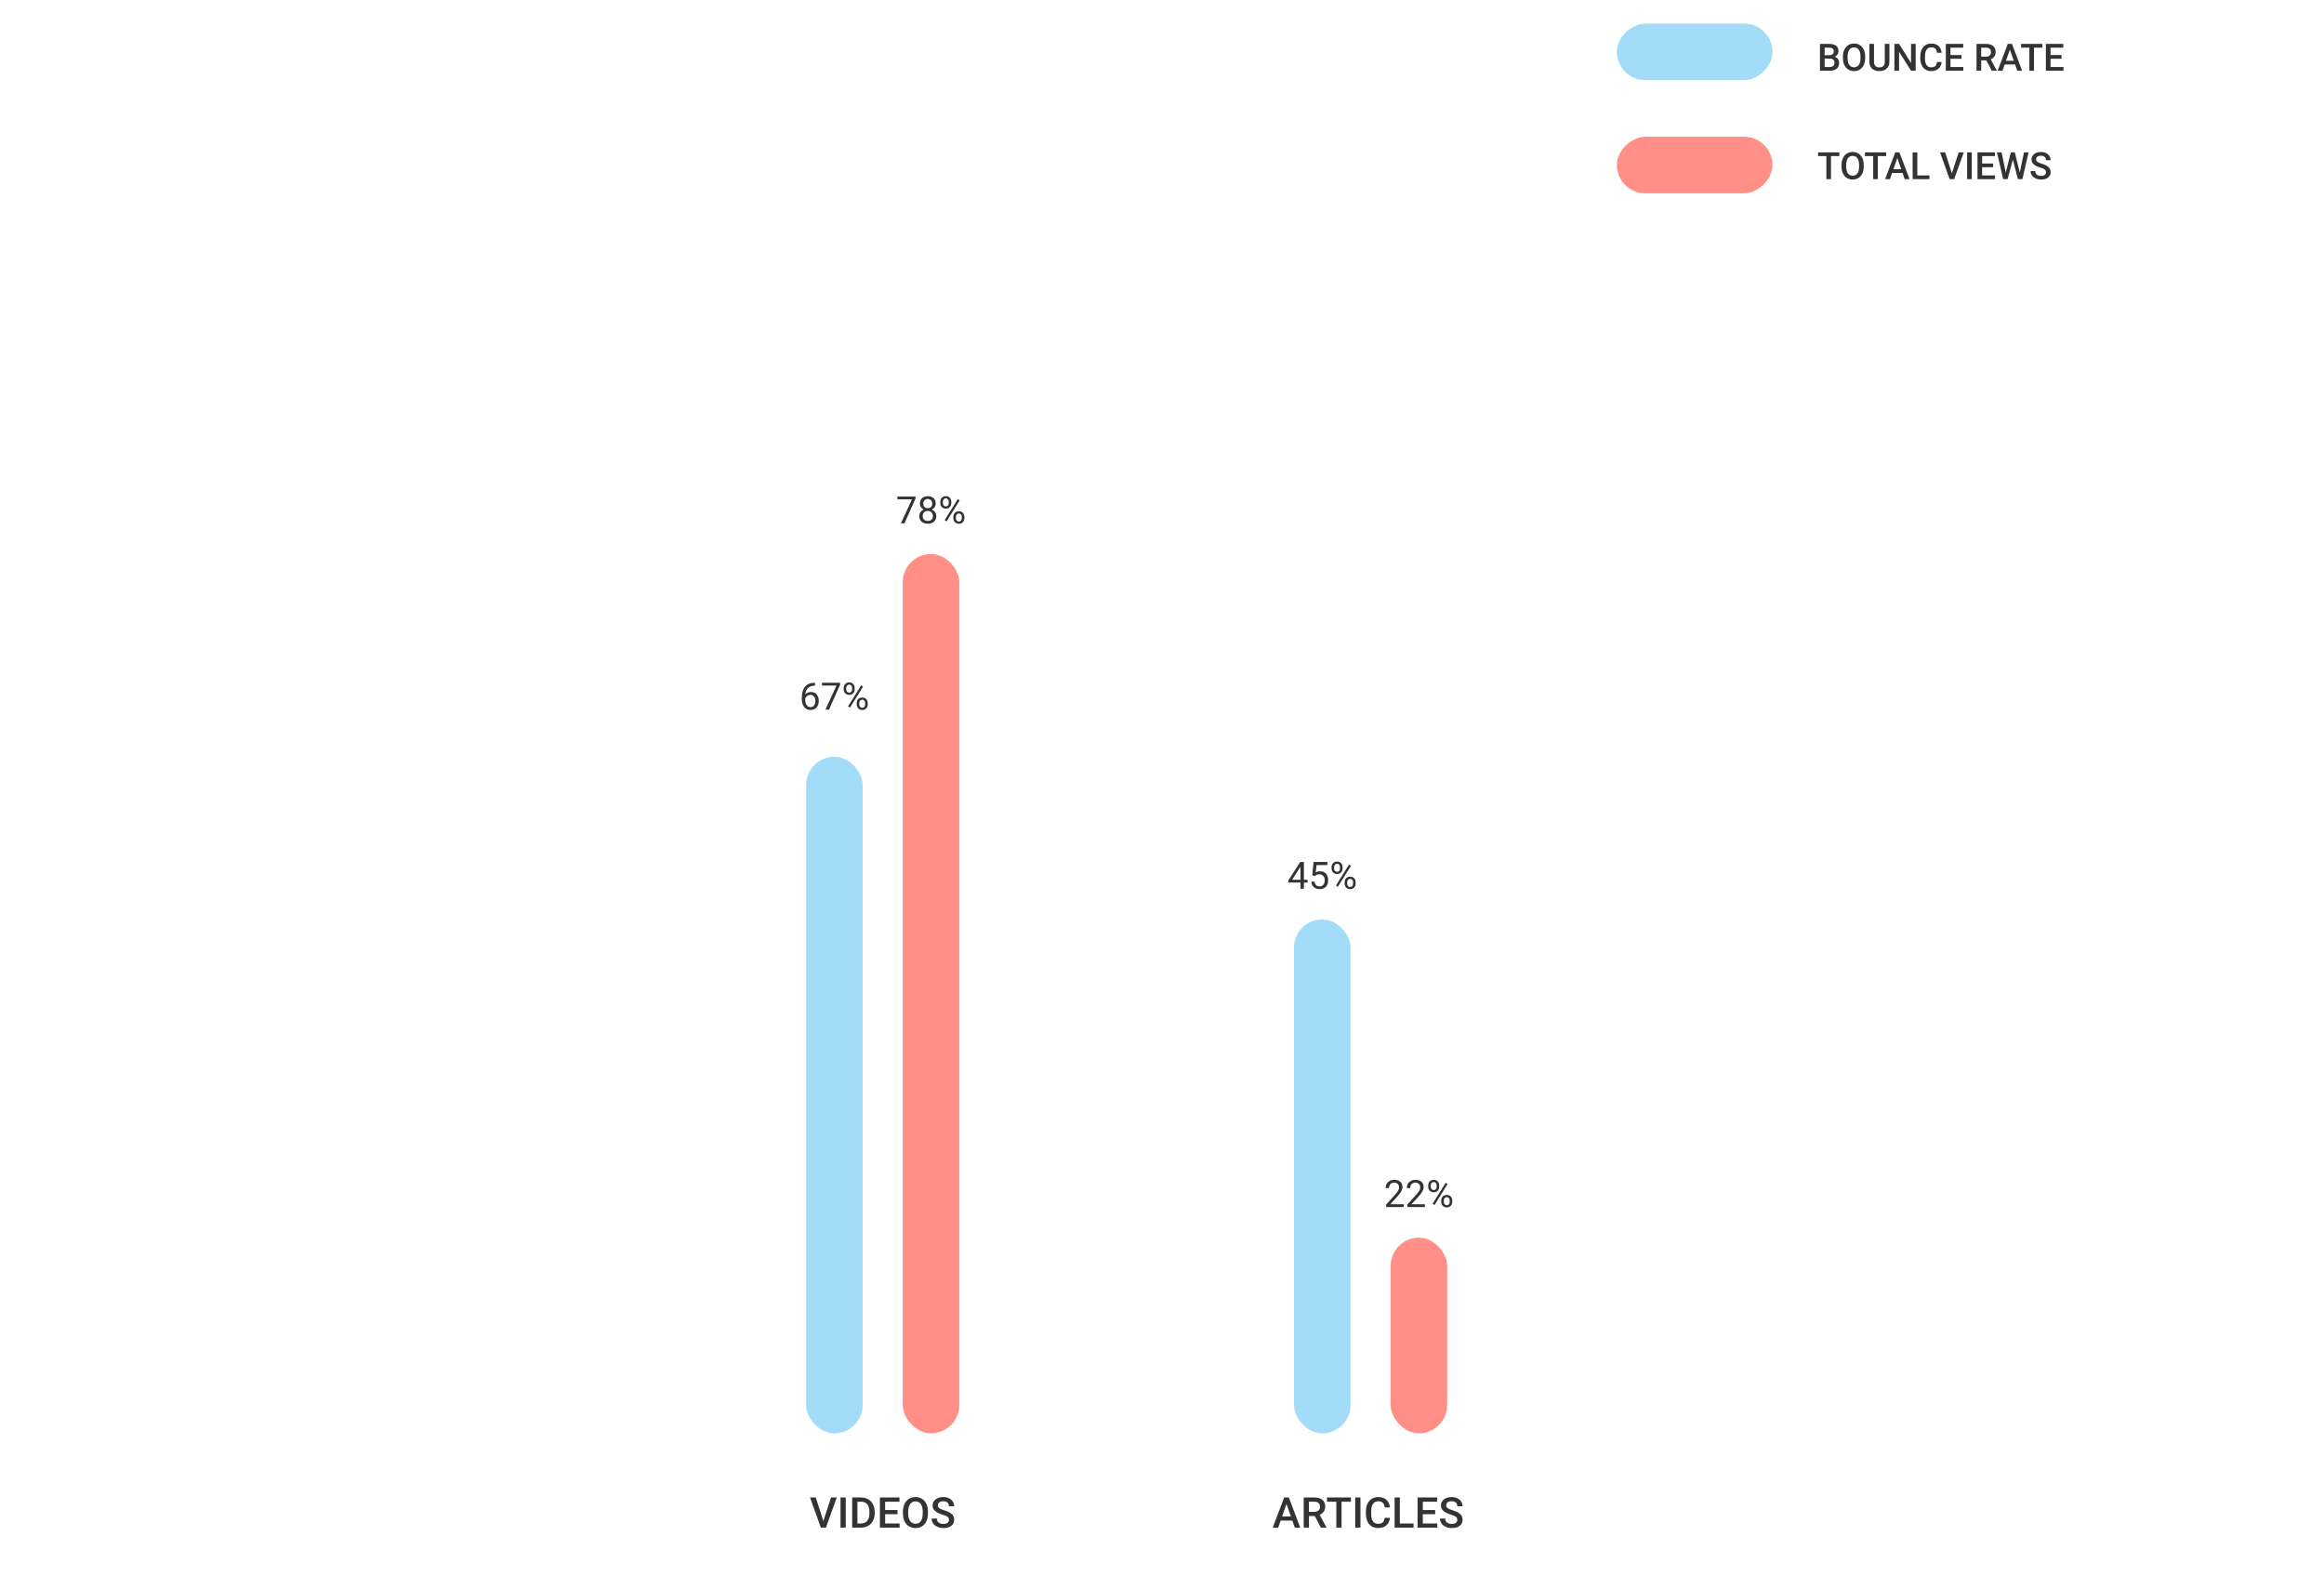 <svg width="986" height="674" viewBox="0 0 986 674" fill="none" xmlns="http://www.w3.org/2000/svg">
<rect x="752" y="10" width="24" height="66" rx="12" transform="rotate(90 752 10)" fill="#A3DCF9"/>
<rect x="366" y="608" width="24" height="287" rx="12" transform="rotate(-180 366 608)" fill="#A3DCF9"/>
<rect x="573" y="608" width="24" height="218" rx="12" transform="rotate(-180 573 608)" fill="#A3DCF9"/>
<rect x="407" y="608" width="24" height="373" rx="12" transform="rotate(-180 407 608)" fill="#FF8F87"/>
<rect x="614" y="608" width="24" height="83" rx="12" transform="rotate(-180 614 608)" fill="#FF8F87"/>
<rect x="752" y="58" width="24" height="66" rx="12" transform="rotate(90 752 58)" fill="#FF8F87"/>
<path d="M772.156 30V18.625H776.055C777.341 18.625 778.32 18.883 778.992 19.398C779.664 19.914 780 20.682 780 21.703C780 22.224 779.859 22.693 779.578 23.109C779.297 23.526 778.885 23.849 778.344 24.078C778.958 24.245 779.432 24.56 779.766 25.023C780.104 25.482 780.273 26.034 780.273 26.68C780.273 27.747 779.93 28.568 779.242 29.141C778.56 29.713 777.581 30 776.305 30H772.156ZM774.133 24.867V28.422H776.328C776.948 28.422 777.432 28.268 777.781 27.961C778.13 27.654 778.305 27.227 778.305 26.68C778.305 25.497 777.701 24.893 776.492 24.867H774.133ZM774.133 23.414H776.07C776.685 23.414 777.164 23.276 777.508 23C777.857 22.719 778.031 22.323 778.031 21.812C778.031 21.25 777.87 20.844 777.547 20.594C777.229 20.344 776.732 20.219 776.055 20.219H774.133V23.414ZM791.328 24.609C791.328 25.724 791.135 26.703 790.75 27.547C790.365 28.385 789.812 29.031 789.094 29.484C788.38 29.932 787.557 30.156 786.625 30.156C785.703 30.156 784.88 29.932 784.156 29.484C783.438 29.031 782.88 28.388 782.484 27.555C782.094 26.721 781.896 25.76 781.891 24.672V24.031C781.891 22.922 782.086 21.943 782.477 21.094C782.872 20.245 783.427 19.596 784.141 19.148C784.859 18.695 785.682 18.469 786.609 18.469C787.536 18.469 788.357 18.693 789.07 19.141C789.789 19.583 790.344 20.224 790.734 21.062C791.125 21.896 791.323 22.867 791.328 23.977V24.609ZM789.352 24.016C789.352 22.755 789.112 21.789 788.633 21.117C788.159 20.445 787.484 20.109 786.609 20.109C785.755 20.109 785.086 20.445 784.602 21.117C784.122 21.784 783.878 22.729 783.867 23.953V24.609C783.867 25.859 784.109 26.826 784.594 27.508C785.083 28.19 785.76 28.531 786.625 28.531C787.5 28.531 788.172 28.198 788.641 27.531C789.115 26.865 789.352 25.891 789.352 24.609V24.016ZM801.617 18.625V26.227C801.617 27.435 801.229 28.393 800.453 29.102C799.682 29.805 798.654 30.156 797.367 30.156C796.065 30.156 795.031 29.81 794.266 29.117C793.5 28.419 793.117 27.453 793.117 26.219V18.625H795.086V26.234C795.086 26.995 795.279 27.576 795.664 27.977C796.049 28.378 796.617 28.578 797.367 28.578C798.888 28.578 799.648 27.776 799.648 26.172V18.625H801.617ZM812.758 30H810.781L805.711 21.93V30H803.734V18.625H805.711L810.797 26.727V18.625H812.758V30ZM823.773 26.297C823.659 27.51 823.211 28.458 822.43 29.141C821.648 29.818 820.609 30.156 819.312 30.156C818.406 30.156 817.607 29.943 816.914 29.516C816.227 29.083 815.695 28.471 815.32 27.68C814.945 26.888 814.75 25.969 814.734 24.922V23.859C814.734 22.787 814.924 21.841 815.305 21.023C815.685 20.206 816.229 19.576 816.938 19.133C817.651 18.69 818.474 18.469 819.406 18.469C820.661 18.469 821.672 18.81 822.438 19.492C823.203 20.174 823.648 21.138 823.773 22.383H821.805C821.711 21.565 821.471 20.977 821.086 20.617C820.706 20.253 820.146 20.07 819.406 20.07C818.547 20.07 817.885 20.385 817.422 21.016C816.964 21.641 816.729 22.56 816.719 23.773V24.781C816.719 26.01 816.938 26.948 817.375 27.594C817.818 28.24 818.464 28.562 819.312 28.562C820.089 28.562 820.672 28.388 821.062 28.039C821.453 27.69 821.701 27.109 821.805 26.297H823.773ZM832.195 24.922H827.523V28.422H832.984V30H825.547V18.625H832.93V20.219H827.523V23.359H832.195V24.922ZM842.758 25.617H840.555V30H838.578V18.625H842.578C843.891 18.625 844.904 18.919 845.617 19.508C846.331 20.096 846.688 20.948 846.688 22.062C846.688 22.823 846.503 23.461 846.133 23.977C845.768 24.487 845.258 24.88 844.602 25.156L847.156 29.898V30H845.039L842.758 25.617ZM840.555 24.031H842.586C843.253 24.031 843.773 23.865 844.148 23.531C844.523 23.193 844.711 22.732 844.711 22.148C844.711 21.539 844.536 21.068 844.188 20.734C843.844 20.401 843.328 20.229 842.641 20.219H840.555V24.031ZM854.93 27.352H850.523L849.602 30H847.547L851.844 18.625H853.617L857.922 30H855.859L854.93 27.352ZM851.078 25.758H854.375L852.727 21.039L851.078 25.758ZM866.5 20.219H862.953V30H860.992V20.219H857.477V18.625H866.5V20.219ZM874.648 24.922H869.977V28.422H875.438V30H868V18.625H875.383V20.219H869.977V23.359H874.648V24.922Z" fill="#333333"/>
<path d="M780.375 66.219H776.828V76H774.867V66.219H771.352V64.625H780.375V66.219ZM790.734 70.609C790.734 71.724 790.542 72.703 790.156 73.547C789.771 74.385 789.219 75.031 788.5 75.484C787.786 75.932 786.964 76.156 786.031 76.156C785.109 76.156 784.286 75.932 783.562 75.484C782.844 75.031 782.286 74.388 781.891 73.555C781.5 72.721 781.302 71.76 781.297 70.672V70.031C781.297 68.922 781.492 67.943 781.883 67.094C782.279 66.245 782.833 65.596 783.547 65.148C784.266 64.695 785.089 64.469 786.016 64.469C786.943 64.469 787.763 64.693 788.477 65.141C789.195 65.583 789.75 66.224 790.141 67.062C790.531 67.896 790.729 68.867 790.734 69.977V70.609ZM788.758 70.016C788.758 68.755 788.518 67.789 788.039 67.117C787.565 66.445 786.891 66.109 786.016 66.109C785.161 66.109 784.492 66.445 784.008 67.117C783.529 67.784 783.284 68.729 783.273 69.953V70.609C783.273 71.859 783.516 72.826 784 73.508C784.49 74.19 785.167 74.531 786.031 74.531C786.906 74.531 787.578 74.198 788.047 73.531C788.521 72.865 788.758 71.891 788.758 70.609V70.016ZM800.25 66.219H796.703V76H794.742V66.219H791.227V64.625H800.25V66.219ZM807.18 73.352H802.773L801.852 76H799.797L804.094 64.625H805.867L810.172 76H808.109L807.18 73.352ZM803.328 71.758H806.625L804.977 67.039L803.328 71.758ZM813.445 74.422H818.609V76H811.469V64.625H813.445V74.422ZM828.117 73.523L831.008 64.625H833.18L829.086 76H827.172L823.094 64.625H825.258L828.117 73.523ZM836.555 76H834.586V64.625H836.555V76ZM845.633 70.922H840.961V74.422H846.422V76H838.984V64.625H846.367V66.219H840.961V69.359H845.633V70.922ZM856.953 73.188L858.703 64.625H860.664L858.039 76H856.148L853.984 67.695L851.773 76H849.875L847.25 64.625H849.211L850.977 73.172L853.148 64.625H854.805L856.953 73.188ZM868.055 73.07C868.055 72.57 867.878 72.185 867.523 71.914C867.174 71.643 866.542 71.37 865.625 71.094C864.708 70.818 863.979 70.51 863.438 70.172C862.401 69.521 861.883 68.672 861.883 67.625C861.883 66.708 862.255 65.953 863 65.359C863.75 64.766 864.721 64.469 865.914 64.469C866.706 64.469 867.411 64.615 868.031 64.906C868.651 65.198 869.138 65.615 869.492 66.156C869.846 66.693 870.023 67.289 870.023 67.945H868.055C868.055 67.352 867.867 66.888 867.492 66.555C867.122 66.216 866.591 66.047 865.898 66.047C865.253 66.047 864.75 66.185 864.391 66.461C864.036 66.737 863.859 67.122 863.859 67.617C863.859 68.034 864.052 68.383 864.438 68.664C864.823 68.94 865.458 69.211 866.344 69.477C867.229 69.737 867.94 70.037 868.477 70.375C869.013 70.708 869.406 71.094 869.656 71.531C869.906 71.963 870.031 72.471 870.031 73.055C870.031 74.003 869.667 74.758 868.938 75.32C868.214 75.878 867.229 76.156 865.984 76.156C865.161 76.156 864.404 76.005 863.711 75.703C863.023 75.396 862.487 74.974 862.102 74.438C861.721 73.901 861.531 73.276 861.531 72.562H863.508C863.508 73.208 863.721 73.708 864.148 74.062C864.576 74.417 865.188 74.594 865.984 74.594C866.672 74.594 867.188 74.456 867.531 74.18C867.88 73.898 868.055 73.529 868.055 73.07Z" fill="#333333"/>
<path d="M388.445 211.438L383.734 222H382.219L386.914 211.812H380.758V210.625H388.445V211.438ZM396.984 213.594C396.984 214.161 396.833 214.667 396.531 215.109C396.234 215.552 395.831 215.898 395.32 216.148C395.914 216.404 396.383 216.776 396.727 217.266C397.076 217.755 397.25 218.31 397.25 218.93C397.25 219.914 396.917 220.698 396.25 221.281C395.589 221.865 394.716 222.156 393.633 222.156C392.539 222.156 391.661 221.865 391 221.281C390.344 220.693 390.016 219.909 390.016 218.93C390.016 218.315 390.182 217.76 390.516 217.266C390.854 216.771 391.32 216.396 391.914 216.141C391.409 215.891 391.01 215.544 390.719 215.102C390.427 214.659 390.281 214.156 390.281 213.594C390.281 212.635 390.589 211.875 391.203 211.312C391.818 210.75 392.628 210.469 393.633 210.469C394.633 210.469 395.44 210.75 396.055 211.312C396.674 211.875 396.984 212.635 396.984 213.594ZM395.805 218.898C395.805 218.263 395.602 217.745 395.195 217.344C394.794 216.943 394.268 216.742 393.617 216.742C392.966 216.742 392.443 216.94 392.047 217.336C391.656 217.732 391.461 218.253 391.461 218.898C391.461 219.544 391.651 220.052 392.031 220.422C392.417 220.792 392.951 220.977 393.633 220.977C394.31 220.977 394.841 220.792 395.227 220.422C395.612 220.047 395.805 219.539 395.805 218.898ZM393.633 211.656C393.065 211.656 392.604 211.833 392.25 212.188C391.901 212.536 391.727 213.013 391.727 213.617C391.727 214.195 391.898 214.664 392.242 215.023C392.591 215.378 393.055 215.555 393.633 215.555C394.211 215.555 394.672 215.378 395.016 215.023C395.365 214.664 395.539 214.195 395.539 213.617C395.539 213.039 395.359 212.568 395 212.203C394.641 211.839 394.185 211.656 393.633 211.656ZM398.945 212.812C398.945 212.13 399.161 211.568 399.594 211.125C400.031 210.682 400.591 210.461 401.273 210.461C401.966 210.461 402.526 210.685 402.953 211.133C403.385 211.576 403.602 212.151 403.602 212.859V213.414C403.602 214.102 403.383 214.664 402.945 215.102C402.513 215.534 401.961 215.75 401.289 215.75C400.612 215.75 400.052 215.534 399.609 215.102C399.167 214.664 398.945 214.083 398.945 213.359V212.812ZM400.023 213.414C400.023 213.82 400.138 214.156 400.367 214.422C400.596 214.682 400.904 214.812 401.289 214.812C401.659 214.812 401.956 214.685 402.18 214.43C402.409 214.174 402.523 213.826 402.523 213.383V212.812C402.523 212.406 402.411 212.07 402.188 211.805C401.964 211.539 401.659 211.406 401.273 211.406C400.888 211.406 400.583 211.539 400.359 211.805C400.135 212.07 400.023 212.417 400.023 212.844V213.414ZM404.484 219.211C404.484 218.529 404.701 217.969 405.133 217.531C405.57 217.089 406.13 216.867 406.812 216.867C407.495 216.867 408.055 217.086 408.492 217.523C408.93 217.961 409.148 218.542 409.148 219.266V219.82C409.148 220.503 408.93 221.065 408.492 221.508C408.06 221.945 407.505 222.164 406.828 222.164C406.151 222.164 405.591 221.948 405.148 221.516C404.706 221.078 404.484 220.497 404.484 219.773V219.211ZM405.562 219.82C405.562 220.232 405.677 220.57 405.906 220.836C406.135 221.096 406.443 221.227 406.828 221.227C407.203 221.227 407.503 221.099 407.727 220.844C407.951 220.583 408.062 220.232 408.062 219.789V219.211C408.062 218.799 407.948 218.464 407.719 218.203C407.495 217.943 407.193 217.812 406.812 217.812C406.443 217.812 406.141 217.943 405.906 218.203C405.677 218.458 405.562 218.805 405.562 219.242V219.82ZM401.617 221.141L400.797 220.625L406.352 211.734L407.172 212.25L401.617 221.141Z" fill="#333333"/>
<path d="M595.555 512H588.102V510.961L592.039 506.586C592.622 505.924 593.023 505.388 593.242 504.977C593.466 504.56 593.578 504.13 593.578 503.688C593.578 503.094 593.398 502.607 593.039 502.227C592.68 501.846 592.201 501.656 591.602 501.656C590.883 501.656 590.323 501.862 589.922 502.273C589.526 502.68 589.328 503.247 589.328 503.977H587.883C587.883 502.93 588.219 502.083 588.891 501.438C589.568 500.792 590.471 500.469 591.602 500.469C592.659 500.469 593.495 500.747 594.109 501.305C594.724 501.857 595.031 502.594 595.031 503.516C595.031 504.635 594.318 505.969 592.891 507.516L589.844 510.82H595.555V512ZM604.539 512H597.086V510.961L601.023 506.586C601.607 505.924 602.008 505.388 602.227 504.977C602.451 504.56 602.562 504.13 602.562 503.688C602.562 503.094 602.383 502.607 602.023 502.227C601.664 501.846 601.185 501.656 600.586 501.656C599.867 501.656 599.307 501.862 598.906 502.273C598.51 502.68 598.312 503.247 598.312 503.977H596.867C596.867 502.93 597.203 502.083 597.875 501.438C598.552 500.792 599.456 500.469 600.586 500.469C601.643 500.469 602.479 500.747 603.094 501.305C603.708 501.857 604.016 502.594 604.016 503.516C604.016 504.635 603.302 505.969 601.875 507.516L598.828 510.82H604.539V512ZM605.945 502.812C605.945 502.13 606.161 501.568 606.594 501.125C607.031 500.682 607.591 500.461 608.273 500.461C608.966 500.461 609.526 500.685 609.953 501.133C610.385 501.576 610.602 502.151 610.602 502.859V503.414C610.602 504.102 610.383 504.664 609.945 505.102C609.513 505.534 608.961 505.75 608.289 505.75C607.612 505.75 607.052 505.534 606.609 505.102C606.167 504.664 605.945 504.083 605.945 503.359V502.812ZM607.023 503.414C607.023 503.82 607.138 504.156 607.367 504.422C607.596 504.682 607.904 504.812 608.289 504.812C608.659 504.812 608.956 504.685 609.18 504.43C609.409 504.174 609.523 503.826 609.523 503.383V502.812C609.523 502.406 609.411 502.07 609.188 501.805C608.964 501.539 608.659 501.406 608.273 501.406C607.888 501.406 607.583 501.539 607.359 501.805C607.135 502.07 607.023 502.417 607.023 502.844V503.414ZM611.484 509.211C611.484 508.529 611.701 507.969 612.133 507.531C612.57 507.089 613.13 506.867 613.812 506.867C614.495 506.867 615.055 507.086 615.492 507.523C615.93 507.961 616.148 508.542 616.148 509.266V509.82C616.148 510.503 615.93 511.065 615.492 511.508C615.06 511.945 614.505 512.164 613.828 512.164C613.151 512.164 612.591 511.948 612.148 511.516C611.706 511.078 611.484 510.497 611.484 509.773V509.211ZM612.562 509.82C612.562 510.232 612.677 510.57 612.906 510.836C613.135 511.096 613.443 511.227 613.828 511.227C614.203 511.227 614.503 511.099 614.727 510.844C614.951 510.583 615.062 510.232 615.062 509.789V509.211C615.062 508.799 614.948 508.464 614.719 508.203C614.495 507.943 614.193 507.812 613.812 507.812C613.443 507.812 613.141 507.943 612.906 508.203C612.677 508.458 612.562 508.805 612.562 509.242V509.82ZM608.617 511.141L607.797 510.625L613.352 501.734L614.172 502.25L608.617 511.141Z" fill="#333333"/>
<path d="M345.773 289.617V290.844H345.508C344.383 290.865 343.487 291.198 342.82 291.844C342.154 292.49 341.768 293.398 341.664 294.57C342.263 293.883 343.081 293.539 344.117 293.539C345.107 293.539 345.896 293.888 346.484 294.586C347.078 295.284 347.375 296.185 347.375 297.289C347.375 298.461 347.055 299.398 346.414 300.102C345.779 300.805 344.924 301.156 343.852 301.156C342.763 301.156 341.88 300.74 341.203 299.906C340.526 299.068 340.188 297.99 340.188 296.672V296.117C340.188 294.023 340.633 292.424 341.523 291.32C342.419 290.211 343.75 289.643 345.516 289.617H345.773ZM343.875 294.742C343.38 294.742 342.924 294.891 342.508 295.188C342.091 295.484 341.802 295.857 341.641 296.305V296.836C341.641 297.773 341.852 298.529 342.273 299.102C342.695 299.674 343.221 299.961 343.852 299.961C344.503 299.961 345.013 299.721 345.383 299.242C345.758 298.763 345.945 298.135 345.945 297.359C345.945 296.578 345.755 295.948 345.375 295.469C345 294.984 344.5 294.742 343.875 294.742ZM356.43 290.438L351.719 301H350.203L354.898 290.812H348.742V289.625H356.43V290.438ZM357.945 291.812C357.945 291.13 358.161 290.568 358.594 290.125C359.031 289.682 359.591 289.461 360.273 289.461C360.966 289.461 361.526 289.685 361.953 290.133C362.385 290.576 362.602 291.151 362.602 291.859V292.414C362.602 293.102 362.383 293.664 361.945 294.102C361.513 294.534 360.961 294.75 360.289 294.75C359.612 294.75 359.052 294.534 358.609 294.102C358.167 293.664 357.945 293.083 357.945 292.359V291.812ZM359.023 292.414C359.023 292.82 359.138 293.156 359.367 293.422C359.596 293.682 359.904 293.812 360.289 293.812C360.659 293.812 360.956 293.685 361.18 293.43C361.409 293.174 361.523 292.826 361.523 292.383V291.812C361.523 291.406 361.411 291.07 361.188 290.805C360.964 290.539 360.659 290.406 360.273 290.406C359.888 290.406 359.583 290.539 359.359 290.805C359.135 291.07 359.023 291.417 359.023 291.844V292.414ZM363.484 298.211C363.484 297.529 363.701 296.969 364.133 296.531C364.57 296.089 365.13 295.867 365.812 295.867C366.495 295.867 367.055 296.086 367.492 296.523C367.93 296.961 368.148 297.542 368.148 298.266V298.82C368.148 299.503 367.93 300.065 367.492 300.508C367.06 300.945 366.505 301.164 365.828 301.164C365.151 301.164 364.591 300.948 364.148 300.516C363.706 300.078 363.484 299.497 363.484 298.773V298.211ZM364.562 298.82C364.562 299.232 364.677 299.57 364.906 299.836C365.135 300.096 365.443 300.227 365.828 300.227C366.203 300.227 366.503 300.099 366.727 299.844C366.951 299.583 367.062 299.232 367.062 298.789V298.211C367.062 297.799 366.948 297.464 366.719 297.203C366.495 296.943 366.193 296.812 365.812 296.812C365.443 296.812 365.141 296.943 364.906 297.203C364.677 297.458 364.562 297.805 364.562 298.242V298.82ZM360.617 300.141L359.797 299.625L365.352 290.734L366.172 291.25L360.617 300.141Z" fill="#333333"/>
<path d="M553.203 373.18H554.781V374.359H553.203V377H551.75V374.359H546.57V373.508L551.664 365.625H553.203V373.18ZM548.211 373.18H551.75V367.602L551.578 367.914L548.211 373.18ZM556.75 371.297L557.328 365.625H563.156V366.961H558.555L558.211 370.062C558.768 369.734 559.401 369.57 560.109 369.57C561.146 369.57 561.969 369.914 562.578 370.602C563.188 371.284 563.492 372.208 563.492 373.375C563.492 374.547 563.174 375.471 562.539 376.148C561.909 376.82 561.026 377.156 559.891 377.156C558.885 377.156 558.065 376.878 557.43 376.32C556.794 375.763 556.432 374.992 556.344 374.008H557.711C557.799 374.659 558.031 375.151 558.406 375.484C558.781 375.812 559.276 375.977 559.891 375.977C560.562 375.977 561.089 375.747 561.469 375.289C561.854 374.831 562.047 374.198 562.047 373.391C562.047 372.63 561.839 372.021 561.422 371.562C561.01 371.099 560.461 370.867 559.773 370.867C559.143 370.867 558.648 371.005 558.289 371.281L557.906 371.594L556.75 371.297ZM564.945 367.812C564.945 367.13 565.161 366.568 565.594 366.125C566.031 365.682 566.591 365.461 567.273 365.461C567.966 365.461 568.526 365.685 568.953 366.133C569.385 366.576 569.602 367.151 569.602 367.859V368.414C569.602 369.102 569.383 369.664 568.945 370.102C568.513 370.534 567.961 370.75 567.289 370.75C566.612 370.75 566.052 370.534 565.609 370.102C565.167 369.664 564.945 369.083 564.945 368.359V367.812ZM566.023 368.414C566.023 368.82 566.138 369.156 566.367 369.422C566.596 369.682 566.904 369.812 567.289 369.812C567.659 369.812 567.956 369.685 568.18 369.43C568.409 369.174 568.523 368.826 568.523 368.383V367.812C568.523 367.406 568.411 367.07 568.188 366.805C567.964 366.539 567.659 366.406 567.273 366.406C566.888 366.406 566.583 366.539 566.359 366.805C566.135 367.07 566.023 367.417 566.023 367.844V368.414ZM570.484 374.211C570.484 373.529 570.701 372.969 571.133 372.531C571.57 372.089 572.13 371.867 572.812 371.867C573.495 371.867 574.055 372.086 574.492 372.523C574.93 372.961 575.148 373.542 575.148 374.266V374.82C575.148 375.503 574.93 376.065 574.492 376.508C574.06 376.945 573.505 377.164 572.828 377.164C572.151 377.164 571.591 376.948 571.148 376.516C570.706 376.078 570.484 375.497 570.484 374.773V374.211ZM571.562 374.82C571.562 375.232 571.677 375.57 571.906 375.836C572.135 376.096 572.443 376.227 572.828 376.227C573.203 376.227 573.503 376.099 573.727 375.844C573.951 375.583 574.062 375.232 574.062 374.789V374.211C574.062 373.799 573.948 373.464 573.719 373.203C573.495 372.943 573.193 372.812 572.812 372.812C572.443 372.812 572.141 372.943 571.906 373.203C571.677 373.458 571.562 373.805 571.562 374.242V374.82ZM567.617 376.141L566.797 375.625L572.352 366.734L573.172 367.25L567.617 376.141Z" fill="#333333"/>
<path d="M349.328 645.214L352.58 635.203H355.023L350.418 648H348.265L343.677 635.203H346.111L349.328 645.214ZM358.82 648H356.605V635.203H358.82V648ZM361.554 648V635.203H365.333C366.464 635.203 367.466 635.455 368.339 635.959C369.218 636.463 369.897 637.178 370.378 638.104C370.858 639.029 371.099 640.09 371.099 641.285V641.927C371.099 643.14 370.855 644.206 370.369 645.126C369.889 646.046 369.2 646.755 368.304 647.253C367.413 647.751 366.391 648 365.236 648H361.554ZM363.777 636.996V646.225H365.228C366.394 646.225 367.287 645.861 367.908 645.135C368.535 644.402 368.854 643.354 368.866 641.988V641.276C368.866 639.888 368.564 638.827 367.961 638.095C367.357 637.362 366.481 636.996 365.333 636.996H363.777ZM380.793 642.287H375.537V646.225H381.681V648H373.313V635.203H381.619V636.996H375.537V640.529H380.793V642.287ZM393.704 641.936C393.704 643.189 393.487 644.291 393.054 645.24C392.62 646.184 391.999 646.91 391.19 647.42C390.388 647.924 389.462 648.176 388.413 648.176C387.376 648.176 386.45 647.924 385.636 647.42C384.827 646.91 384.2 646.187 383.755 645.249C383.315 644.312 383.093 643.23 383.087 642.006V641.285C383.087 640.037 383.307 638.936 383.746 637.98C384.191 637.025 384.815 636.296 385.618 635.792C386.427 635.282 387.353 635.027 388.396 635.027C389.438 635.027 390.361 635.279 391.164 635.783C391.973 636.281 392.597 637.002 393.036 637.945C393.476 638.883 393.698 639.976 393.704 641.224V641.936ZM391.48 641.268C391.48 639.85 391.211 638.763 390.672 638.007C390.139 637.251 389.38 636.873 388.396 636.873C387.435 636.873 386.682 637.251 386.137 638.007C385.598 638.757 385.322 639.82 385.311 641.197V641.936C385.311 643.342 385.583 644.429 386.128 645.196C386.679 645.964 387.44 646.348 388.413 646.348C389.397 646.348 390.153 645.973 390.681 645.223C391.214 644.473 391.48 643.377 391.48 641.936V641.268ZM402.607 644.704C402.607 644.142 402.408 643.708 402.01 643.403C401.617 643.099 400.905 642.791 399.874 642.48C398.843 642.17 398.022 641.824 397.413 641.443C396.247 640.711 395.664 639.756 395.664 638.578C395.664 637.547 396.083 636.697 396.921 636.029C397.765 635.361 398.857 635.027 400.199 635.027C401.09 635.027 401.884 635.191 402.581 635.52C403.278 635.848 403.826 636.316 404.225 636.926C404.623 637.529 404.822 638.2 404.822 638.938H402.607C402.607 638.271 402.396 637.749 401.975 637.374C401.559 636.993 400.961 636.803 400.182 636.803C399.455 636.803 398.89 636.958 398.485 637.269C398.087 637.579 397.888 638.013 397.888 638.569C397.888 639.038 398.104 639.431 398.538 639.747C398.972 640.058 399.687 640.362 400.683 640.661C401.679 640.954 402.479 641.291 403.082 641.672C403.686 642.047 404.128 642.48 404.409 642.973C404.69 643.459 404.831 644.03 404.831 644.687C404.831 645.753 404.421 646.603 403.601 647.235C402.786 647.862 401.679 648.176 400.278 648.176C399.353 648.176 398.5 648.006 397.721 647.666C396.947 647.32 396.344 646.846 395.91 646.242C395.482 645.639 395.269 644.936 395.269 644.133H397.492C397.492 644.859 397.732 645.422 398.213 645.82C398.693 646.219 399.382 646.418 400.278 646.418C401.052 646.418 401.632 646.263 402.019 645.952C402.411 645.636 402.607 645.22 402.607 644.704Z" fill="#333333"/>
<path d="M548.297 645.021H543.34L542.303 648H539.991L544.825 635.203H546.82L551.663 648H549.343L548.297 645.021ZM543.964 643.228H547.673L545.818 637.919L543.964 643.228ZM557.824 643.069H555.346V648H553.122V635.203H557.622C559.099 635.203 560.238 635.534 561.041 636.196C561.844 636.858 562.245 637.816 562.245 639.07C562.245 639.926 562.037 640.644 561.621 641.224C561.211 641.798 560.637 642.24 559.898 642.551L562.772 647.886V648H560.391L557.824 643.069ZM555.346 641.285H557.631C558.381 641.285 558.967 641.098 559.389 640.723C559.811 640.342 560.021 639.823 560.021 639.167C560.021 638.481 559.825 637.951 559.433 637.576C559.046 637.201 558.466 637.008 557.692 636.996H555.346V641.285ZM573.161 636.996H569.171V648H566.965V636.996H563.01V635.203H573.161V636.996ZM577.195 648H574.98V635.203H577.195V648ZM589.693 643.834C589.564 645.199 589.061 646.266 588.182 647.033C587.303 647.795 586.134 648.176 584.675 648.176C583.655 648.176 582.756 647.936 581.977 647.455C581.203 646.969 580.605 646.28 580.184 645.39C579.762 644.499 579.542 643.465 579.524 642.287V641.092C579.524 639.885 579.738 638.821 580.166 637.901C580.594 636.981 581.206 636.272 582.003 635.774C582.806 635.276 583.731 635.027 584.78 635.027C586.192 635.027 587.329 635.411 588.19 636.179C589.052 636.946 589.553 638.03 589.693 639.431H587.479C587.373 638.511 587.104 637.849 586.67 637.444C586.242 637.034 585.612 636.829 584.78 636.829C583.813 636.829 583.069 637.184 582.548 637.893C582.032 638.596 581.769 639.63 581.757 640.995V642.129C581.757 643.512 582.003 644.566 582.495 645.293C582.993 646.02 583.72 646.383 584.675 646.383C585.548 646.383 586.204 646.187 586.644 645.794C587.083 645.401 587.361 644.748 587.479 643.834H589.693ZM593.912 646.225H599.722V648H591.688V635.203H593.912V646.225ZM608.906 642.287H603.65V646.225H609.794V648H601.427V635.203H609.732V636.996H603.65V640.529H608.906V642.287ZM618.293 644.704C618.293 644.142 618.094 643.708 617.695 643.403C617.303 643.099 616.591 642.791 615.56 642.48C614.528 642.17 613.708 641.824 613.099 641.443C611.933 640.711 611.35 639.756 611.35 638.578C611.35 637.547 611.769 636.697 612.606 636.029C613.45 635.361 614.543 635.027 615.885 635.027C616.775 635.027 617.569 635.191 618.267 635.52C618.964 635.848 619.512 636.316 619.91 636.926C620.309 637.529 620.508 638.2 620.508 638.938H618.293C618.293 638.271 618.082 637.749 617.66 637.374C617.244 636.993 616.646 636.803 615.867 636.803C615.141 636.803 614.575 636.958 614.171 637.269C613.772 637.579 613.573 638.013 613.573 638.569C613.573 639.038 613.79 639.431 614.224 639.747C614.657 640.058 615.372 640.362 616.368 640.661C617.364 640.954 618.164 641.291 618.768 641.672C619.371 642.047 619.813 642.48 620.095 642.973C620.376 643.459 620.517 644.03 620.517 644.687C620.517 645.753 620.106 646.603 619.286 647.235C618.472 647.862 617.364 648.176 615.964 648.176C615.038 648.176 614.186 648.006 613.406 647.666C612.633 647.32 612.029 646.846 611.596 646.242C611.168 645.639 610.954 644.936 610.954 644.133H613.178C613.178 644.859 613.418 645.422 613.898 645.82C614.379 646.219 615.067 646.418 615.964 646.418C616.737 646.418 617.317 646.263 617.704 645.952C618.097 645.636 618.293 645.22 618.293 644.704Z" fill="#333333"/>
</svg>
